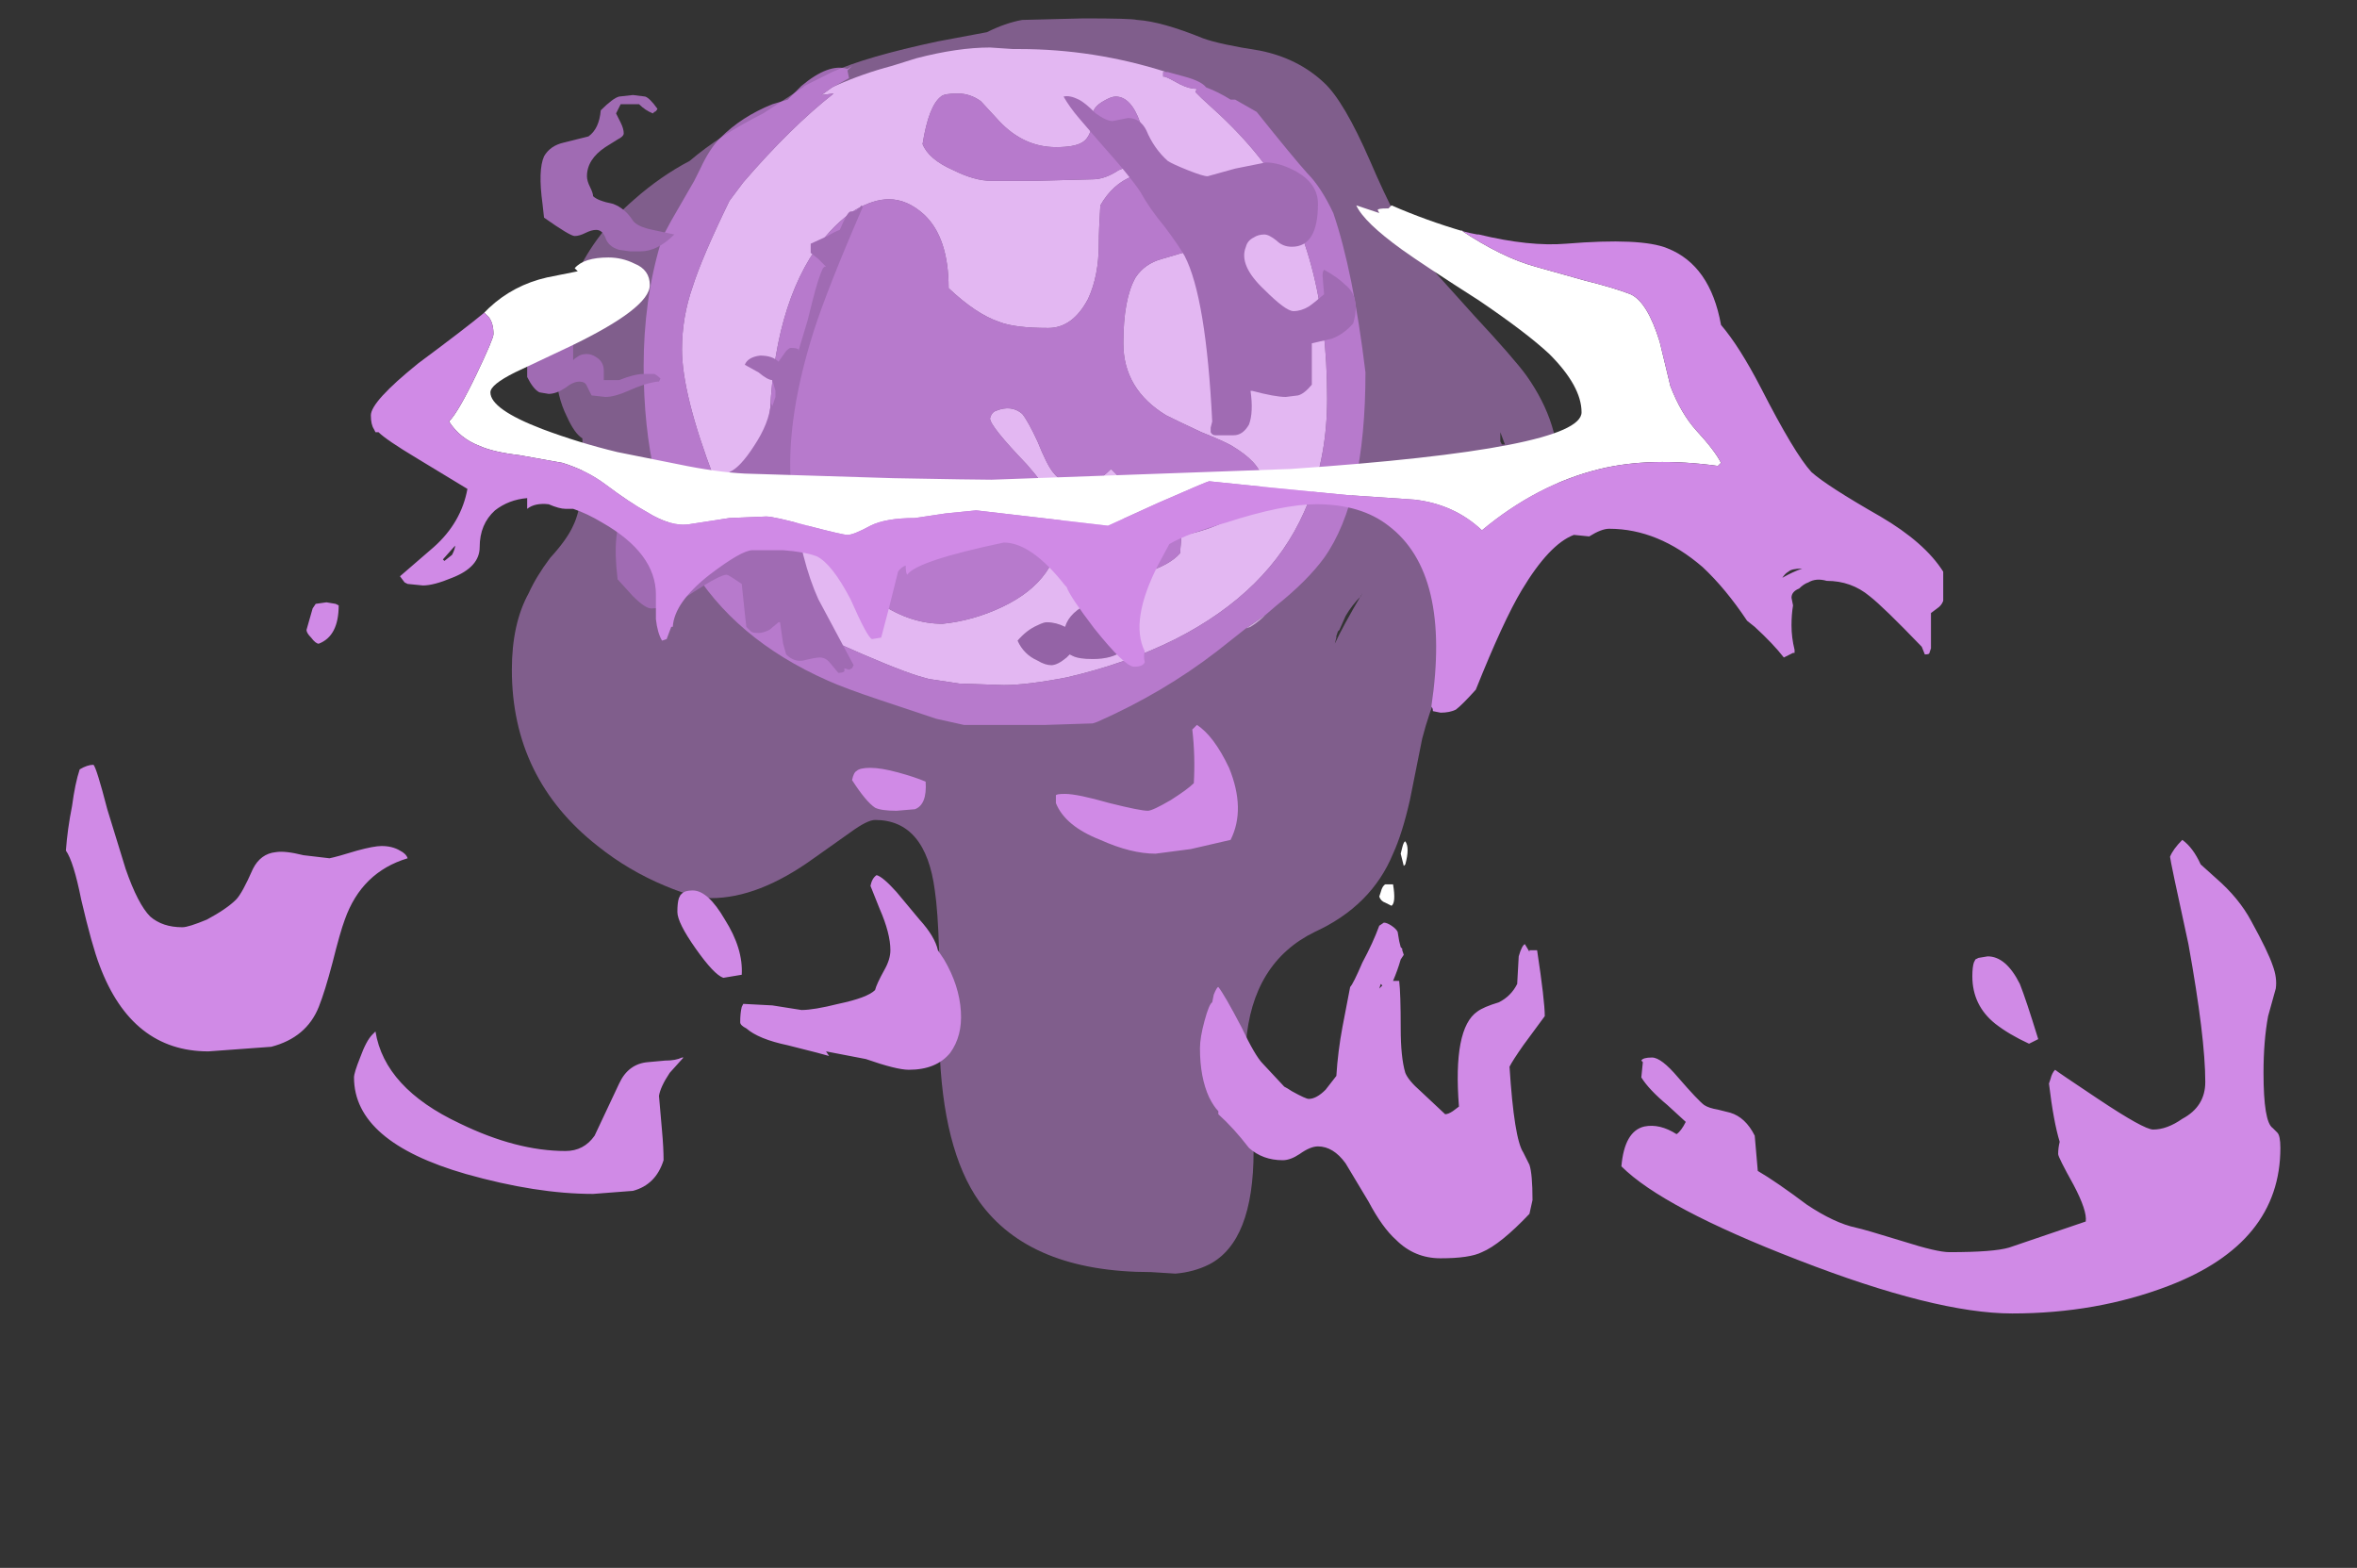 <?xml version="1.0" encoding="UTF-8" standalone="no"?>
<svg xmlns:ffdec="https://www.free-decompiler.com/flash" xmlns:xlink="http://www.w3.org/1999/xlink" ffdec:objectType="frame" height="358.05px" width="538.3px" xmlns="http://www.w3.org/2000/svg">
  <rect width="100%" height="100%" fill="#333333" stroke="none"/>
  <g transform="matrix(1.0, 0.0, 0.0, 1.0, 240.8, 146.3)">
    <use ffdec:characterId="2576" height="40.95" transform="matrix(7.0, 0.0, 0.0, 7.0, -123.9, -142.1)" width="34.15" xlink:href="#shape0"/>
    <use ffdec:characterId="2577" height="18.85" transform="matrix(7.0, 0.0, 0.0, 7.0, -120.4, -124.6)" width="27.0" xlink:href="#shape1"/>
    <use ffdec:characterId="2578" height="36.15" transform="matrix(7.0, 0.0, 0.0, 7.0, -225.75, -99.4)" width="72.25" xlink:href="#shape2"/>
  </g>
  <defs>
    <g id="shape0" transform="matrix(1.0, 0.0, 0.0, 1.0, 17.7, 20.3)">
      <path d="M6.9 -0.85 Q6.65 -0.6 6.4 -0.45 L6.25 -0.4 6.9 -0.85" fill="#cccccc" fill-rule="evenodd" stroke="none"/>
      <path d="M1.95 -1.45 Q2.3 -1.45 2.5 -1.15 2.7 -0.85 2.65 -0.45 2.5 0.6 1.25 0.6 0.8 0.6 0.6 0.5 L0.5 0.45 0.4 0.55 Q0.1 0.8 -0.1 0.8 -0.3 0.8 -0.55 0.65 -1.0 0.45 -1.2 0.0 -0.9 -0.35 -0.55 -0.5 -0.35 -0.6 -0.25 -0.6 0.05 -0.6 0.35 -0.45 0.5 -0.95 1.2 -1.25 1.6 -1.4 1.95 -1.45" fill="#5b3d66" fill-rule="evenodd" stroke="none"/>
      <path d="M-7.15 -18.1 Q-6.25 -18.5 -5.3 -18.75 L-4.5 -19.0 Q-3.15 -19.35 -2.1 -19.35 L-1.35 -19.3 -1.15 -19.3 Q1.3 -19.3 3.65 -18.55 L3.7 -18.55 3.55 -18.55 3.55 -18.4 3.6 -18.4 Q3.75 -18.35 4.1 -18.15 4.4 -18.0 4.65 -18.0 L4.6 -17.9 4.8 -17.7 5.4 -17.15 Q6.25 -16.35 6.85 -15.55 8.9 -12.7 8.9 -7.9 8.9 -6.05 8.3 -4.55 L8.15 -4.2 Q7.0 -1.6 3.95 -0.05 2.35 0.75 0.4 1.2 -0.9 1.45 -1.65 1.45 L-3.1 1.4 -4.1 1.25 -4.45 1.15 Q-5.25 0.9 -7.15 0.05 -7.55 -0.1 -8.0 -0.45 L-8.6 -1.0 Q-9.45 -1.8 -9.9 -2.65 L-10.0 -2.75 -11.1 -5.3 Q-12.15 -8.05 -12.15 -9.5 -12.15 -10.55 -11.8 -11.55 -11.5 -12.5 -10.6 -14.35 L-10.15 -14.95 Q-8.6 -16.75 -7.2 -17.85 L-7.6 -17.8 -7.25 -18.05 -7.15 -18.1 M2.9 -15.2 L2.55 -15.15 Q1.9 -14.9 1.5 -14.2 1.45 -13.4 1.45 -12.95 1.45 -11.9 1.1 -11.15 0.6 -10.2 -0.2 -10.2 -1.3 -10.2 -1.8 -10.4 -2.55 -10.65 -3.45 -11.5 -3.45 -13.15 -4.25 -13.9 -4.8 -14.4 -5.4 -14.4 -5.9 -14.4 -6.5 -14.05 -7.2 -13.6 -7.8 -12.75 -9.3 -10.55 -9.3 -6.5 -9.3 -6.05 -8.85 -5.15 -8.35 -4.1 -7.6 -3.15 -5.7 -0.55 -3.65 -0.55 -2.65 -0.65 -1.7 -1.1 0.2 -2.0 0.2 -3.8 0.2 -4.5 -0.9 -5.75 -2.1 -7.0 -2.1 -7.25 -2.05 -7.45 -1.9 -7.5 -1.4 -7.7 -1.05 -7.4 -0.85 -7.15 -0.55 -6.5 -0.25 -5.75 -0.05 -5.5 0.3 -5.05 0.85 -5.05 1.0 -5.05 1.25 -5.15 1.55 -5.3 1.85 -5.6 L2.05 -5.4 2.25 -5.15 Q2.3 -4.75 2.3 -4.25 2.3 -3.7 1.8 -3.25 1.1 -2.65 0.95 -2.25 1.1 -2.1 1.3 -2.05 L1.9 -2.05 Q2.3 -2.05 2.9 -2.2 3.75 -2.45 4.1 -2.85 L4.15 -3.45 Q4.4 -3.45 5.0 -3.65 5.7 -3.9 6.2 -4.25 7.55 -5.3 5.8 -6.35 5.55 -6.5 4.8 -6.8 4.05 -7.15 3.65 -7.35 2.25 -8.2 2.25 -9.7 2.25 -11.15 2.65 -11.85 2.95 -12.3 3.5 -12.45 L4.35 -12.7 Q4.75 -12.9 4.75 -13.5 4.75 -13.9 4.3 -14.3 L3.7 -14.75 3.75 -14.8 Q3.1 -15.15 2.9 -15.2 M0.9 -16.25 Q0.65 -16.1 0.05 -16.1 -1.0 -16.1 -1.8 -16.95 L-2.4 -17.6 Q-2.75 -17.85 -3.15 -17.85 -3.6 -17.85 -3.7 -17.75 -4.1 -17.45 -4.3 -16.2 -4.1 -15.7 -3.3 -15.35 -2.6 -15.0 -2.05 -15.0 L-0.65 -15.0 1.25 -15.05 Q1.65 -15.05 2.1 -15.35 2.3 -15.4 3.0 -15.9 3.1 -16.15 2.8 -16.9 2.5 -17.75 2.0 -17.75 1.85 -17.75 1.6 -17.6 1.25 -17.4 1.25 -17.15 1.25 -16.45 0.9 -16.25 M1.95 -1.45 Q1.6 -1.4 1.2 -1.25 0.5 -0.95 0.35 -0.45 0.05 -0.6 -0.25 -0.6 -0.35 -0.6 -0.55 -0.5 -0.9 -0.35 -1.2 0.0 -1.0 0.45 -0.55 0.65 -0.3 0.8 -0.1 0.8 0.1 0.8 0.4 0.55 L0.5 0.45 0.6 0.5 Q0.8 0.6 1.25 0.6 2.5 0.6 2.65 -0.45 2.7 -0.85 2.5 -1.15 2.3 -1.45 1.95 -1.45" fill="#f9e5ff" fill-rule="evenodd" stroke="none"/>
      <path d="M-7.15 -18.1 L-7.25 -18.05 -7.6 -17.8 -7.2 -17.85 Q-8.6 -16.75 -10.15 -14.95 L-10.6 -14.35 Q-11.5 -12.5 -11.8 -11.55 -12.15 -10.55 -12.15 -9.5 -12.15 -8.05 -11.1 -5.3 L-10.0 -2.75 -9.9 -2.65 Q-9.45 -1.8 -8.6 -1.0 L-8.0 -0.45 Q-7.55 -0.1 -7.15 0.05 -5.25 0.9 -4.45 1.15 L-4.1 1.25 -3.1 1.4 -1.65 1.45 Q-0.9 1.45 0.4 1.2 2.35 0.75 3.95 -0.05 7.0 -1.6 8.15 -4.2 L8.3 -4.55 Q8.9 -6.05 8.9 -7.9 8.9 -12.7 6.85 -15.55 6.25 -16.35 5.4 -17.15 L4.8 -17.7 4.6 -17.9 4.65 -18.0 Q4.4 -18.0 4.1 -18.15 3.75 -18.35 3.6 -18.4 L3.55 -18.4 3.55 -18.55 3.7 -18.55 4.25 -18.4 Q4.8 -18.25 4.95 -18.05 5.35 -17.9 5.75 -17.65 L5.9 -17.65 6.6 -17.25 Q7.8 -15.75 8.25 -15.25 8.7 -14.8 9.1 -13.95 9.75 -12.05 10.15 -8.75 10.15 -4.6 8.8 -2.7 8.25 -1.95 7.25 -1.15 L6.9 -0.85 6.25 -0.4 5.3 0.35 Q3.55 1.7 1.4 2.65 L1.25 2.7 -0.3 2.75 -2.95 2.75 -3.85 2.55 -5.65 1.95 Q-6.85 1.55 -7.4 1.3 -10.45 -0.05 -11.9 -2.5 -13.4 -5.0 -13.4 -8.95 -13.4 -11.1 -12.85 -12.95 L-12.85 -13.05 -12.5 -13.7 -11.75 -15.0 -11.55 -15.4 Q-11.25 -16.05 -10.9 -16.4 -10.2 -17.1 -9.2 -17.5 L-8.7 -17.65 -8.25 -18.1 Q-7.35 -18.85 -6.75 -18.65 L-6.6 -18.75 -6.75 -18.6 -6.7 -18.35 -7.15 -18.1 M0.9 -16.25 Q1.25 -16.45 1.25 -17.15 1.25 -17.4 1.6 -17.6 1.85 -17.75 2.0 -17.75 2.5 -17.75 2.8 -16.9 3.1 -16.15 3.0 -15.9 2.3 -15.4 2.1 -15.35 1.65 -15.05 1.25 -15.05 L-0.65 -15.0 -2.05 -15.0 Q-2.6 -15.0 -3.3 -15.35 -4.1 -15.7 -4.3 -16.2 -4.1 -17.45 -3.7 -17.75 -3.6 -17.85 -3.15 -17.85 -2.75 -17.85 -2.4 -17.6 L-1.8 -16.95 Q-1.0 -16.1 0.05 -16.1 0.65 -16.1 0.9 -16.25 M2.9 -15.2 Q3.1 -15.15 3.75 -14.8 L3.7 -14.75 4.3 -14.3 Q4.75 -13.9 4.75 -13.5 4.75 -12.9 4.35 -12.7 L3.5 -12.45 Q2.95 -12.3 2.65 -11.85 2.25 -11.15 2.25 -9.7 2.25 -8.2 3.65 -7.35 4.05 -7.15 4.8 -6.8 5.55 -6.5 5.8 -6.35 7.55 -5.3 6.2 -4.25 5.7 -3.9 5.0 -3.65 4.4 -3.45 4.15 -3.45 L4.1 -2.85 Q3.75 -2.45 2.9 -2.2 2.3 -2.05 1.9 -2.05 L1.3 -2.05 Q1.1 -2.1 0.95 -2.25 1.1 -2.65 1.8 -3.25 2.3 -3.7 2.3 -4.25 2.3 -4.75 2.25 -5.15 L2.05 -5.4 1.85 -5.6 Q1.55 -5.3 1.25 -5.15 1.0 -5.05 0.85 -5.05 0.3 -5.05 -0.05 -5.5 -0.25 -5.75 -0.55 -6.5 -0.85 -7.15 -1.05 -7.4 -1.4 -7.7 -1.9 -7.5 -2.05 -7.45 -2.1 -7.25 -2.1 -7.0 -0.9 -5.75 0.2 -4.5 0.2 -3.8 0.2 -2.0 -1.7 -1.1 -2.65 -0.65 -3.65 -0.55 -5.7 -0.55 -7.6 -3.15 -8.35 -4.1 -8.85 -5.15 -9.3 -6.05 -9.3 -6.5 -9.3 -10.55 -7.8 -12.75 -7.2 -13.6 -6.5 -14.05 -5.9 -14.4 -5.4 -14.4 -4.8 -14.4 -4.25 -13.9 -3.45 -13.15 -3.45 -11.5 -2.55 -10.65 -1.8 -10.4 -1.3 -10.2 -0.2 -10.2 0.6 -10.2 1.1 -11.15 1.45 -11.9 1.45 -12.95 1.45 -13.4 1.5 -14.2 1.9 -14.9 2.55 -15.15 L2.9 -15.2" fill="#a06bb3" fill-rule="evenodd" stroke="none"/>
      <path d="M2.7 -20.25 Q3.5 -20.2 4.85 -19.65 5.4 -19.45 6.7 -19.25 7.95 -19.0 8.8 -18.2 9.45 -17.6 10.3 -15.65 11.2 -13.55 11.9 -12.6 12.3 -12.15 13.7 -10.6 15.0 -9.2 15.4 -8.65 17.7 -5.4 14.9 -1.95 14.55 -1.4 14.1 -0.75 L13.3 0.25 Q12.45 1.45 12.0 3.2 11.85 3.95 11.6 5.2 11.35 6.3 11.05 6.95 10.35 8.65 8.5 9.5 6.45 10.5 6.25 13.15 6.2 13.95 6.35 15.15 L6.5 16.65 Q6.5 19.6 5.05 20.35 4.55 20.6 3.95 20.65 L3.15 20.6 Q-0.8 20.6 -2.45 18.3 -3.65 16.6 -3.75 13.2 -3.7 9.5 -3.9 8.15 -4.2 5.85 -5.85 5.85 -6.1 5.85 -6.65 6.25 L-7.85 7.1 Q-9.65 8.4 -11.2 8.4 -11.75 8.4 -12.7 8.0 -13.9 7.5 -14.9 6.7 -17.7 4.5 -17.7 0.95 -17.7 -0.55 -17.15 -1.55 -16.9 -2.1 -16.45 -2.7 -15.9 -3.3 -15.7 -3.75 -15.3 -4.55 -15.4 -6.6 -15.65 -6.75 -15.9 -7.3 -16.25 -8.0 -16.25 -8.8 -16.25 -12.2 -13.7 -14.4 -12.85 -15.15 -11.9 -15.65 -10.9 -16.5 -9.5 -17.2 L-8.2 -18.05 -8.15 -18.1 -7.25 -18.55 Q-6.15 -19.05 -3.8 -19.55 L-2.2 -19.85 Q-1.6 -20.15 -1.05 -20.25 L0.95 -20.3 Q2.5 -20.3 2.7 -20.25 M9.5 -0.8 L9.3 -0.35 9.25 -0.3 9.2 -0.15 9.2 -0.1 9.15 0.1 Q9.4 -0.45 10.05 -1.55 L10.0 -1.45 Q9.7 -1.15 9.5 -0.8 M14.55 -6.8 L14.55 -6.5 14.6 -6.4 14.7 -6.4 14.55 -6.8 M11.85 -4.4 L11.5 -3.75 11.8 -4.15 12.05 -4.55 11.85 -4.4" fill="#ce8ae6" fill-opacity="0.502" fill-rule="evenodd" stroke="none"/>
    </g>
    <g id="shape1" transform="matrix(1.0, 0.0, 0.0, 1.0, 17.2, 17.8)">
      <path d="M2.4 -17.05 Q2.8 -17.05 3.0 -16.65 3.25 -16.05 3.7 -15.65 3.85 -15.55 4.35 -15.35 4.85 -15.15 5.0 -15.15 L5.9 -15.4 6.9 -15.6 Q7.35 -15.6 7.9 -15.3 8.6 -14.9 8.6 -14.25 8.6 -12.85 7.75 -12.85 7.45 -12.85 7.25 -13.05 7.0 -13.25 6.85 -13.25 6.65 -13.25 6.5 -13.15 6.3 -13.05 6.25 -12.85 6.0 -12.25 6.85 -11.45 7.55 -10.75 7.8 -10.75 8.05 -10.75 8.3 -10.9 8.45 -11.0 8.8 -11.3 L8.75 -11.9 Q8.75 -12.05 8.8 -12.1 9.25 -11.85 9.5 -11.6 10.0 -11.2 9.75 -10.35 9.45 -10.0 9.05 -9.85 L8.4 -9.7 8.4 -8.35 Q8.15 -8.05 7.95 -8.0 L7.55 -7.95 Q7.2 -7.95 6.45 -8.15 L6.4 -8.15 Q6.5 -7.45 6.35 -7.05 6.15 -6.7 5.85 -6.7 5.5 -6.7 5.25 -6.7 5.15 -6.7 5.1 -6.8 L5.1 -6.95 5.15 -7.15 Q4.95 -11.2 4.25 -12.55 4.05 -12.9 3.6 -13.5 3.1 -14.1 2.8 -14.65 2.6 -14.95 2.1 -15.55 L1.4 -16.35 0.8 -17.05 Q0.5 -17.4 0.3 -17.75 0.5 -17.8 0.8 -17.65 1.0 -17.55 1.35 -17.2 1.7 -16.95 1.9 -16.95 L2.4 -17.05" fill="#a06bb3" fill-rule="evenodd" stroke="none"/>
      <path d="M-15.25 -10.45 L-15.25 -10.35 -15.45 -10.2 -15.7 -9.95 -15.7 -9.15 -15.65 -9.2 -15.5 -9.3 Q-15.4 -9.35 -15.25 -9.35 -15.1 -9.35 -14.95 -9.25 -14.7 -9.1 -14.7 -8.8 L-14.7 -8.5 -14.2 -8.5 Q-13.7 -8.7 -13.4 -8.7 L-13.05 -8.7 Q-12.95 -8.65 -12.85 -8.55 L-12.9 -8.45 -12.95 -8.45 Q-13.35 -8.4 -13.9 -8.15 -14.35 -7.95 -14.65 -7.95 L-15.1 -8.0 -15.25 -8.3 Q-15.3 -8.45 -15.5 -8.45 -15.7 -8.45 -15.95 -8.25 -16.25 -8.05 -16.5 -8.05 L-16.8 -8.1 Q-17.0 -8.2 -17.2 -8.6 L-17.2 -9.1 Q-16.4 -9.95 -15.3 -10.65 -15.25 -10.6 -15.25 -10.45 M-14.2 -17.75 L-13.75 -17.8 -13.35 -17.75 Q-13.2 -17.7 -12.95 -17.35 -13.0 -17.25 -13.05 -17.25 L-13.1 -17.2 Q-13.35 -17.3 -13.55 -17.5 L-14.15 -17.5 -14.3 -17.2 -14.15 -16.9 Q-14.05 -16.7 -14.05 -16.55 -14.05 -16.45 -14.25 -16.35 L-14.65 -16.1 Q-15.25 -15.7 -15.25 -15.15 -15.25 -15.0 -15.15 -14.8 -15.05 -14.6 -15.05 -14.5 -14.9 -14.35 -14.4 -14.25 -14.0 -14.1 -13.75 -13.7 -13.6 -13.5 -13.1 -13.4 L-12.4 -13.25 Q-12.95 -12.7 -13.5 -12.7 L-13.85 -12.7 -14.2 -12.75 Q-14.55 -12.85 -14.65 -13.15 -14.75 -13.4 -14.95 -13.4 -15.1 -13.4 -15.3 -13.3 -15.5 -13.2 -15.65 -13.2 -15.8 -13.2 -16.65 -13.8 L-16.7 -14.25 Q-16.85 -15.35 -16.65 -15.8 -16.45 -16.15 -16.0 -16.25 L-15.2 -16.45 Q-14.85 -16.7 -14.8 -17.3 -14.4 -17.7 -14.2 -17.75 M-6.3 -14.2 L-6.25 -14.15 Q-7.4 -11.5 -7.85 -10.1 -8.85 -6.95 -8.55 -4.65 -8.25 -2.55 -7.7 -1.35 L-6.55 0.8 -6.6 0.9 -6.7 0.95 -6.85 0.9 -6.85 1.0 Q-6.9 1.05 -7.05 1.05 L-7.3 0.75 Q-7.45 0.55 -7.65 0.55 -7.8 0.55 -8.2 0.65 -8.5 0.7 -8.75 0.45 L-8.85 0.1 -8.95 -0.6 -9.0 -0.6 -9.3 -0.35 Q-9.5 -0.25 -9.65 -0.25 -9.85 -0.25 -9.9 -0.3 L-10.05 -0.45 -10.1 -0.9 -10.2 -1.85 -10.5 -2.05 Q-10.65 -2.15 -10.7 -2.15 -10.9 -2.15 -11.75 -1.6 -12.55 -1.05 -13.15 -1.05 -13.35 -1.05 -13.75 -1.45 L-14.25 -2.0 Q-14.45 -3.65 -14.0 -4.25 -13.75 -4.55 -13.25 -4.55 -13.1 -4.55 -13.0 -4.45 L-12.9 -4.45 -12.9 -4.4 -12.8 -4.2 -13.15 -3.85 -13.1 -3.25 Q-12.95 -3.15 -12.5 -3.05 L-11.95 -3.0 Q-11.5 -3.0 -11.15 -3.5 -11.0 -3.8 -10.8 -4.5 L-10.6 -5.5 Q-10.25 -5.65 -9.8 -6.35 -9.3 -7.1 -9.25 -7.75 L-9.2 -7.65 -9.1 -7.95 -9.1 -8.15 -9.2 -8.5 Q-9.35 -8.5 -9.65 -8.75 L-10.1 -9.0 Q-10.0 -9.25 -9.6 -9.3 -9.2 -9.3 -9.0 -9.1 L-8.75 -9.45 Q-8.65 -9.55 -8.6 -9.55 -8.4 -9.55 -8.35 -9.5 L-8.35 -9.45 -8.05 -10.45 -7.9 -11.05 Q-7.7 -11.85 -7.55 -12.15 L-7.5 -12.2 -7.45 -12.2 -7.7 -12.45 -7.95 -12.65 -7.95 -12.95 -7.4 -13.2 Q-7.15 -13.35 -7.0 -13.4 -6.75 -14.0 -6.65 -14.0 -6.45 -14.0 -6.4 -14.1 -6.35 -14.1 -6.3 -14.2" fill="#a06bb3" fill-rule="evenodd" stroke="none"/>
    </g>
    <g id="shape2" transform="matrix(1.0, 0.0, 0.0, 1.0, 32.25, 14.2)">
      <path d="M-18.6 -10.7 L-18.45 -10.85 Q-17.65 -11.6 -16.55 -11.85 L-15.55 -12.05 -15.65 -12.15 Q-15.35 -12.5 -14.55 -12.5 -14.1 -12.5 -13.7 -12.3 -13.2 -12.1 -13.2 -11.6 -13.2 -10.85 -15.8 -9.6 L-17.6 -8.75 Q-18.4 -8.35 -18.4 -8.1 -18.4 -7.55 -16.7 -6.9 -15.5 -6.45 -14.25 -6.15 L-12.25 -5.75 Q-11.05 -5.5 -10.1 -5.45 L-5.25 -5.3 Q-2.55 -5.25 -2.05 -5.25 L7.7 -5.6 Q17.2 -6.25 17.2 -7.45 17.2 -8.3 16.15 -9.35 15.4 -10.05 13.85 -11.1 12.05 -12.25 11.35 -12.75 10.1 -13.65 9.85 -14.2 L10.6 -13.95 10.55 -14.05 Q10.55 -14.1 10.85 -14.1 L10.9 -14.1 11.0 -14.2 Q12.15 -13.7 13.35 -13.35 L13.25 -13.4 Q14.6 -12.5 15.7 -12.2 L17.3 -11.75 Q18.3 -11.5 18.8 -11.3 19.35 -11.05 19.75 -9.75 L20.1 -8.3 Q20.45 -7.4 20.95 -6.85 21.55 -6.2 21.75 -5.8 L21.65 -5.7 Q19.45 -6.0 17.8 -5.6 15.75 -5.1 13.95 -3.6 13.05 -4.45 11.75 -4.6 L9.55 -4.75 7.0 -5.0 5.05 -5.2 Q5.0 -5.2 3.4 -4.5 L1.75 -3.75 -2.55 -4.25 -3.55 -4.15 -4.55 -4.0 Q-5.5 -4.0 -6.0 -3.75 -6.55 -3.45 -6.75 -3.45 -6.9 -3.45 -8.05 -3.75 -9.15 -4.05 -9.4 -4.05 L-10.6 -4.0 -11.9 -3.8 Q-12.5 -3.7 -13.3 -4.2 -13.85 -4.5 -14.65 -5.1 -15.25 -5.55 -16.05 -5.8 L-17.45 -6.05 Q-18.3 -6.15 -18.75 -6.35 -19.4 -6.6 -19.75 -7.15 -19.45 -7.45 -18.85 -8.7 -18.3 -9.85 -18.3 -10.0 -18.3 -10.35 -18.45 -10.55 L-18.6 -10.7 M11.35 6.75 Q11.4 6.55 11.45 6.55 11.6 6.75 11.45 7.3 L11.4 7.35 11.3 6.95 11.35 6.75 M10.8 8.55 Q10.65 8.5 10.6 8.35 L10.65 8.2 Q10.7 8.0 10.8 7.95 L11.05 7.95 Q11.15 8.55 11.0 8.65 L10.8 8.55" fill="#ffffff" fill-rule="evenodd" stroke="none"/>
      <path d="M13.35 -13.35 L13.55 -13.3 13.8 -13.25 13.85 -13.25 Q15.5 -12.85 16.7 -12.95 19.15 -13.15 20.0 -12.8 21.4 -12.25 21.75 -10.3 22.35 -9.6 23.05 -8.25 24.15 -6.1 24.7 -5.5 25.2 -5.05 26.95 -4.05 28.4 -3.2 29.0 -2.25 L29.0 -1.3 Q28.95 -1.15 28.8 -1.05 L28.6 -0.9 28.6 0.25 28.55 0.4 Q28.55 0.45 28.4 0.45 L28.3 0.2 Q27.05 -1.1 26.6 -1.45 26.0 -1.95 25.2 -1.95 24.85 -2.05 24.6 -1.9 24.45 -1.85 24.3 -1.7 24.05 -1.6 24.05 -1.4 L24.1 -1.15 Q24.05 -0.85 24.05 -0.5 24.05 -0.1 24.15 0.3 L24.15 0.4 24.1 0.4 23.8 0.55 Q23.45 0.1 22.85 -0.45 L22.6 -0.65 Q21.9 -1.7 21.15 -2.4 19.7 -3.65 18.1 -3.65 17.85 -3.65 17.45 -3.4 L16.95 -3.45 Q16.15 -3.15 15.25 -1.65 14.65 -0.65 13.75 1.6 13.3 2.1 13.1 2.25 12.9 2.35 12.6 2.35 L12.35 2.3 Q12.35 2.2 12.3 2.15 12.95 -2.2 10.9 -3.75 10.0 -4.45 8.55 -4.45 7.45 -4.45 5.6 -3.85 4.35 -3.5 3.75 -3.15 L3.4 -2.5 Q2.45 -0.65 2.95 0.35 2.9 0.5 2.95 0.7 2.9 0.85 2.6 0.85 2.3 0.85 1.3 -0.4 0.5 -1.45 0.4 -1.75 L0.35 -1.8 Q-0.75 -3.2 -1.65 -3.2 -4.5 -2.6 -4.8 -2.15 -4.85 -2.2 -4.85 -2.45 -5.0 -2.4 -5.1 -2.25 L-5.4 -1.05 -5.65 -0.1 -5.95 -0.05 Q-6.1 -0.1 -6.65 -1.35 -7.25 -2.5 -7.75 -2.75 -8.15 -2.9 -8.85 -2.95 L-9.85 -2.95 Q-10.2 -2.95 -11.25 -2.15 -12.4 -1.25 -12.45 -0.45 L-12.5 -0.45 -12.65 -0.05 -12.8 0.0 Q-12.95 -0.25 -13.0 -0.7 L-13.0 -1.5 Q-13.0 -2.85 -14.75 -3.85 -15.25 -4.15 -15.7 -4.3 L-15.95 -4.3 Q-16.15 -4.3 -16.5 -4.45 -16.95 -4.5 -17.2 -4.3 L-17.2 -4.65 Q-17.8 -4.6 -18.25 -4.25 -18.75 -3.8 -18.75 -3.05 -18.75 -2.4 -19.65 -2.05 -20.25 -1.8 -20.6 -1.8 L-21.1 -1.85 -21.2 -1.9 -21.35 -2.1 -20.25 -3.05 Q-19.35 -3.85 -19.15 -4.95 L-20.8 -5.95 Q-21.8 -6.55 -22.05 -6.8 L-22.15 -6.8 -22.2 -6.9 Q-22.3 -7.05 -22.3 -7.35 -22.3 -7.8 -20.75 -9.05 -19.2 -10.2 -18.6 -10.7 L-18.45 -10.55 Q-18.3 -10.35 -18.3 -10.0 -18.3 -9.85 -18.85 -8.7 -19.45 -7.45 -19.75 -7.15 -19.4 -6.6 -18.75 -6.35 -18.3 -6.15 -17.45 -6.05 L-16.05 -5.8 Q-15.25 -5.55 -14.65 -5.1 -13.85 -4.5 -13.3 -4.2 -12.5 -3.7 -11.9 -3.8 L-10.6 -4.0 -9.4 -4.05 Q-9.15 -4.05 -8.05 -3.75 -6.9 -3.45 -6.75 -3.45 -6.55 -3.45 -6.0 -3.75 -5.5 -4.0 -4.55 -4.0 L-3.55 -4.15 -2.55 -4.25 1.75 -3.75 3.4 -4.5 Q5.0 -5.2 5.05 -5.2 L7.0 -5.0 9.55 -4.75 11.75 -4.6 Q13.05 -4.45 13.95 -3.6 15.75 -5.1 17.8 -5.6 19.45 -6.0 21.65 -5.7 L21.75 -5.8 Q21.55 -6.2 20.95 -6.85 20.45 -7.4 20.1 -8.3 L19.75 -9.75 Q19.35 -11.05 18.8 -11.3 18.3 -11.5 17.3 -11.75 L15.7 -12.2 Q14.6 -12.5 13.25 -13.4 L13.35 -13.35 M23.95 -2.25 Q23.85 -2.2 23.75 -2.05 24.1 -2.25 24.4 -2.35 24.05 -2.35 23.95 -2.25 M-24.4 -0.35 L-24.2 -1.05 -24.1 -1.2 -23.75 -1.25 -23.45 -1.2 -23.35 -1.15 Q-23.35 -0.15 -24.0 0.1 -24.1 0.1 -24.25 -0.1 -24.4 -0.25 -24.4 -0.35 M-19.95 -2.65 L-19.9 -2.6 -19.65 -2.8 Q-19.55 -3.0 -19.55 -3.1 L-19.95 -2.65 M-4.2 4.6 Q-4.15 5.35 -4.55 5.5 L-5.15 5.55 Q-5.65 5.55 -5.85 5.45 -6.15 5.25 -6.6 4.55 -6.55 4.3 -6.45 4.25 -6.35 4.15 -6.0 4.15 -5.65 4.15 -5.1 4.3 -4.55 4.45 -4.2 4.6 M-10.25 12.45 Q-10.25 12.15 -10.2 11.95 L-10.15 11.85 -9.2 11.9 -8.25 12.05 Q-7.85 12.05 -7.05 11.85 -6.1 11.65 -5.85 11.4 -5.8 11.2 -5.55 10.75 -5.35 10.4 -5.35 10.1 -5.35 9.55 -5.7 8.75 L-6.0 8.0 Q-5.95 7.75 -5.8 7.65 -5.6 7.7 -5.15 8.2 L-4.4 9.1 Q-3.9 9.65 -3.8 10.1 L-3.6 10.4 Q-3.1 11.25 -3.05 12.1 -3.0 12.9 -3.4 13.45 -3.85 14.0 -4.75 14.0 -5.15 14.0 -6.15 13.65 L-7.45 13.4 -7.35 13.55 Q-7.5 13.5 -8.7 13.2 -9.65 13.0 -10.05 12.65 -10.25 12.55 -10.25 12.45 M-10.8 11.0 Q-11.1 10.9 -11.7 10.05 -12.3 9.2 -12.3 8.85 -12.3 8.55 -12.25 8.4 L-12.2 8.3 -12.15 8.25 Q-12.05 8.15 -11.8 8.15 -11.3 8.15 -10.75 9.1 -10.15 10.05 -10.2 10.9 L-10.8 11.0 M-21.95 6.7 Q-21.6 6.7 -21.35 6.85 -21.15 6.95 -21.1 7.1 -22.6 7.55 -23.15 9.1 -23.3 9.5 -23.55 10.5 -23.8 11.45 -24.0 11.95 -24.4 12.95 -25.55 13.25 L-27.6 13.4 Q-30.1 13.4 -31.15 10.6 -31.4 9.95 -31.75 8.45 -32.0 7.2 -32.25 6.85 -32.2 6.15 -32.05 5.4 -31.95 4.65 -31.8 4.2 -31.55 4.05 -31.35 4.05 -31.25 4.15 -30.9 5.5 L-30.3 7.45 Q-29.9 8.6 -29.5 9.0 -29.1 9.35 -28.45 9.35 -28.25 9.35 -27.65 9.1 -27.0 8.75 -26.7 8.45 -26.5 8.25 -26.15 7.45 -25.9 6.95 -25.4 6.9 -25.1 6.85 -24.5 7.0 L-23.65 7.1 Q-23.4 7.05 -22.75 6.85 -22.2 6.7 -21.95 6.7 M-22.25 12.85 L-22.15 12.75 Q-21.85 14.6 -19.4 15.75 -17.55 16.65 -15.95 16.65 -15.35 16.65 -15.0 16.15 L-14.2 14.45 Q-13.9 13.8 -13.25 13.75 L-12.7 13.7 Q-12.35 13.7 -12.15 13.6 L-12.1 13.6 -12.55 14.1 Q-12.85 14.55 -12.9 14.85 L-12.8 16.0 Q-12.75 16.55 -12.75 16.95 -13.0 17.75 -13.75 17.95 L-15.05 18.05 Q-16.9 18.05 -19.2 17.4 -22.85 16.35 -22.85 14.25 -22.85 14.1 -22.65 13.6 -22.45 13.05 -22.25 12.85 M36.8 6.5 Q37.15 6.75 37.4 7.3 L37.9 7.75 Q38.65 8.4 39.05 9.15 39.6 10.15 39.75 10.6 39.9 11.0 39.85 11.35 L39.6 12.25 Q39.45 13.05 39.45 14.1 39.45 15.7 39.75 15.9 L39.9 16.05 Q40.0 16.15 40.0 16.55 40.0 19.65 36.35 21.05 34.0 21.95 31.25 21.95 28.75 21.95 24.25 20.2 19.85 18.5 18.5 17.15 18.6 16.0 19.25 15.85 19.75 15.75 20.3 16.1 20.45 16.0 20.6 15.7 L20.0 15.15 Q19.4 14.65 19.15 14.25 L19.2 13.75 19.15 13.7 Q19.2 13.6 19.5 13.6 19.8 13.6 20.35 14.25 21.0 15.0 21.2 15.15 21.35 15.25 21.65 15.3 L22.05 15.4 Q22.55 15.55 22.85 16.15 L22.95 17.3 Q23.55 17.65 24.55 18.4 25.45 19.0 26.15 19.15 26.4 19.2 27.7 19.6 28.8 19.95 29.2 19.95 30.65 19.95 31.15 19.8 L33.65 18.95 Q33.7 18.6 33.25 17.75 32.75 16.85 32.75 16.75 32.75 16.55 32.8 16.35 32.6 15.7 32.45 14.45 L32.5 14.3 Q32.55 14.1 32.65 14.0 32.7 14.05 34.05 14.95 35.55 15.95 35.85 15.95 36.3 15.95 36.8 15.6 37.55 15.2 37.55 14.4 37.55 12.95 37.0 9.9 36.4 7.15 36.4 7.05 36.5 6.8 36.8 6.5 M30.15 10.35 L30.45 10.3 Q31.05 10.3 31.5 11.2 31.7 11.7 32.1 13.0 L31.8 13.15 Q31.15 12.85 30.7 12.5 29.95 11.9 29.95 10.95 29.95 10.65 30.0 10.5 L30.05 10.4 30.15 10.35 M15.35 9.9 L15.5 10.15 15.5 10.1 15.75 10.1 Q16.0 11.75 16.0 12.25 L15.3 13.2 Q14.95 13.7 14.85 13.9 15.0 16.25 15.3 16.7 L15.5 17.1 Q15.6 17.4 15.6 18.25 L15.5 18.7 Q14.55 19.7 13.95 19.95 13.55 20.15 12.6 20.15 11.75 20.15 11.15 19.55 10.7 19.15 10.25 18.3 L9.5 17.05 Q9.1 16.5 8.6 16.5 8.35 16.5 8.0 16.75 7.7 16.95 7.45 16.95 6.8 16.95 6.35 16.55 5.85 15.9 5.35 15.45 L5.35 15.35 Q5.2 15.2 5.05 14.9 4.75 14.25 4.75 13.3 4.75 12.95 4.9 12.4 5.05 11.85 5.15 11.8 L5.2 11.55 Q5.3 11.3 5.35 11.3 5.55 11.55 6.1 12.6 6.55 13.55 6.8 13.8 L7.5 14.55 Q7.6 14.6 7.75 14.7 8.2 14.95 8.3 14.95 8.55 14.95 8.85 14.65 L9.2 14.2 Q9.25 13.4 9.4 12.6 L9.65 11.3 Q9.75 11.2 10.05 10.5 10.4 9.85 10.6 9.3 L10.75 9.2 Q10.85 9.2 11.0 9.3 11.15 9.4 11.2 9.5 L11.25 9.8 11.3 10.0 11.35 10.05 11.35 10.1 11.4 10.25 11.3 10.4 Q11.2 10.75 11.05 11.1 L11.25 11.1 Q11.3 11.5 11.3 12.65 11.3 13.6 11.45 14.1 11.55 14.35 11.95 14.7 L12.75 15.45 Q12.85 15.45 13.0 15.35 L13.2 15.2 Q13.0 12.65 13.8 12.1 14.0 11.95 14.5 11.8 14.9 11.6 15.1 11.2 L15.15 10.3 Q15.25 9.95 15.35 9.9 M4.65 2.75 Q5.2 3.1 5.7 4.15 6.25 5.5 5.75 6.5 L4.45 6.8 3.3 6.95 Q2.5 6.95 1.5 6.5 0.35 6.05 0.05 5.3 L0.05 5.05 Q0.05 5.0 0.35 5.0 0.75 5.0 1.8 5.3 2.8 5.55 3.05 5.55 3.2 5.55 3.8 5.2 4.35 4.85 4.55 4.65 4.6 3.75 4.5 2.9 L4.65 2.75 M10.65 11.2 L10.6 11.35 10.7 11.25 10.65 11.2" fill="#d08ae6" fill-rule="evenodd" stroke="none"/>
    </g>
  </defs>
</svg>
